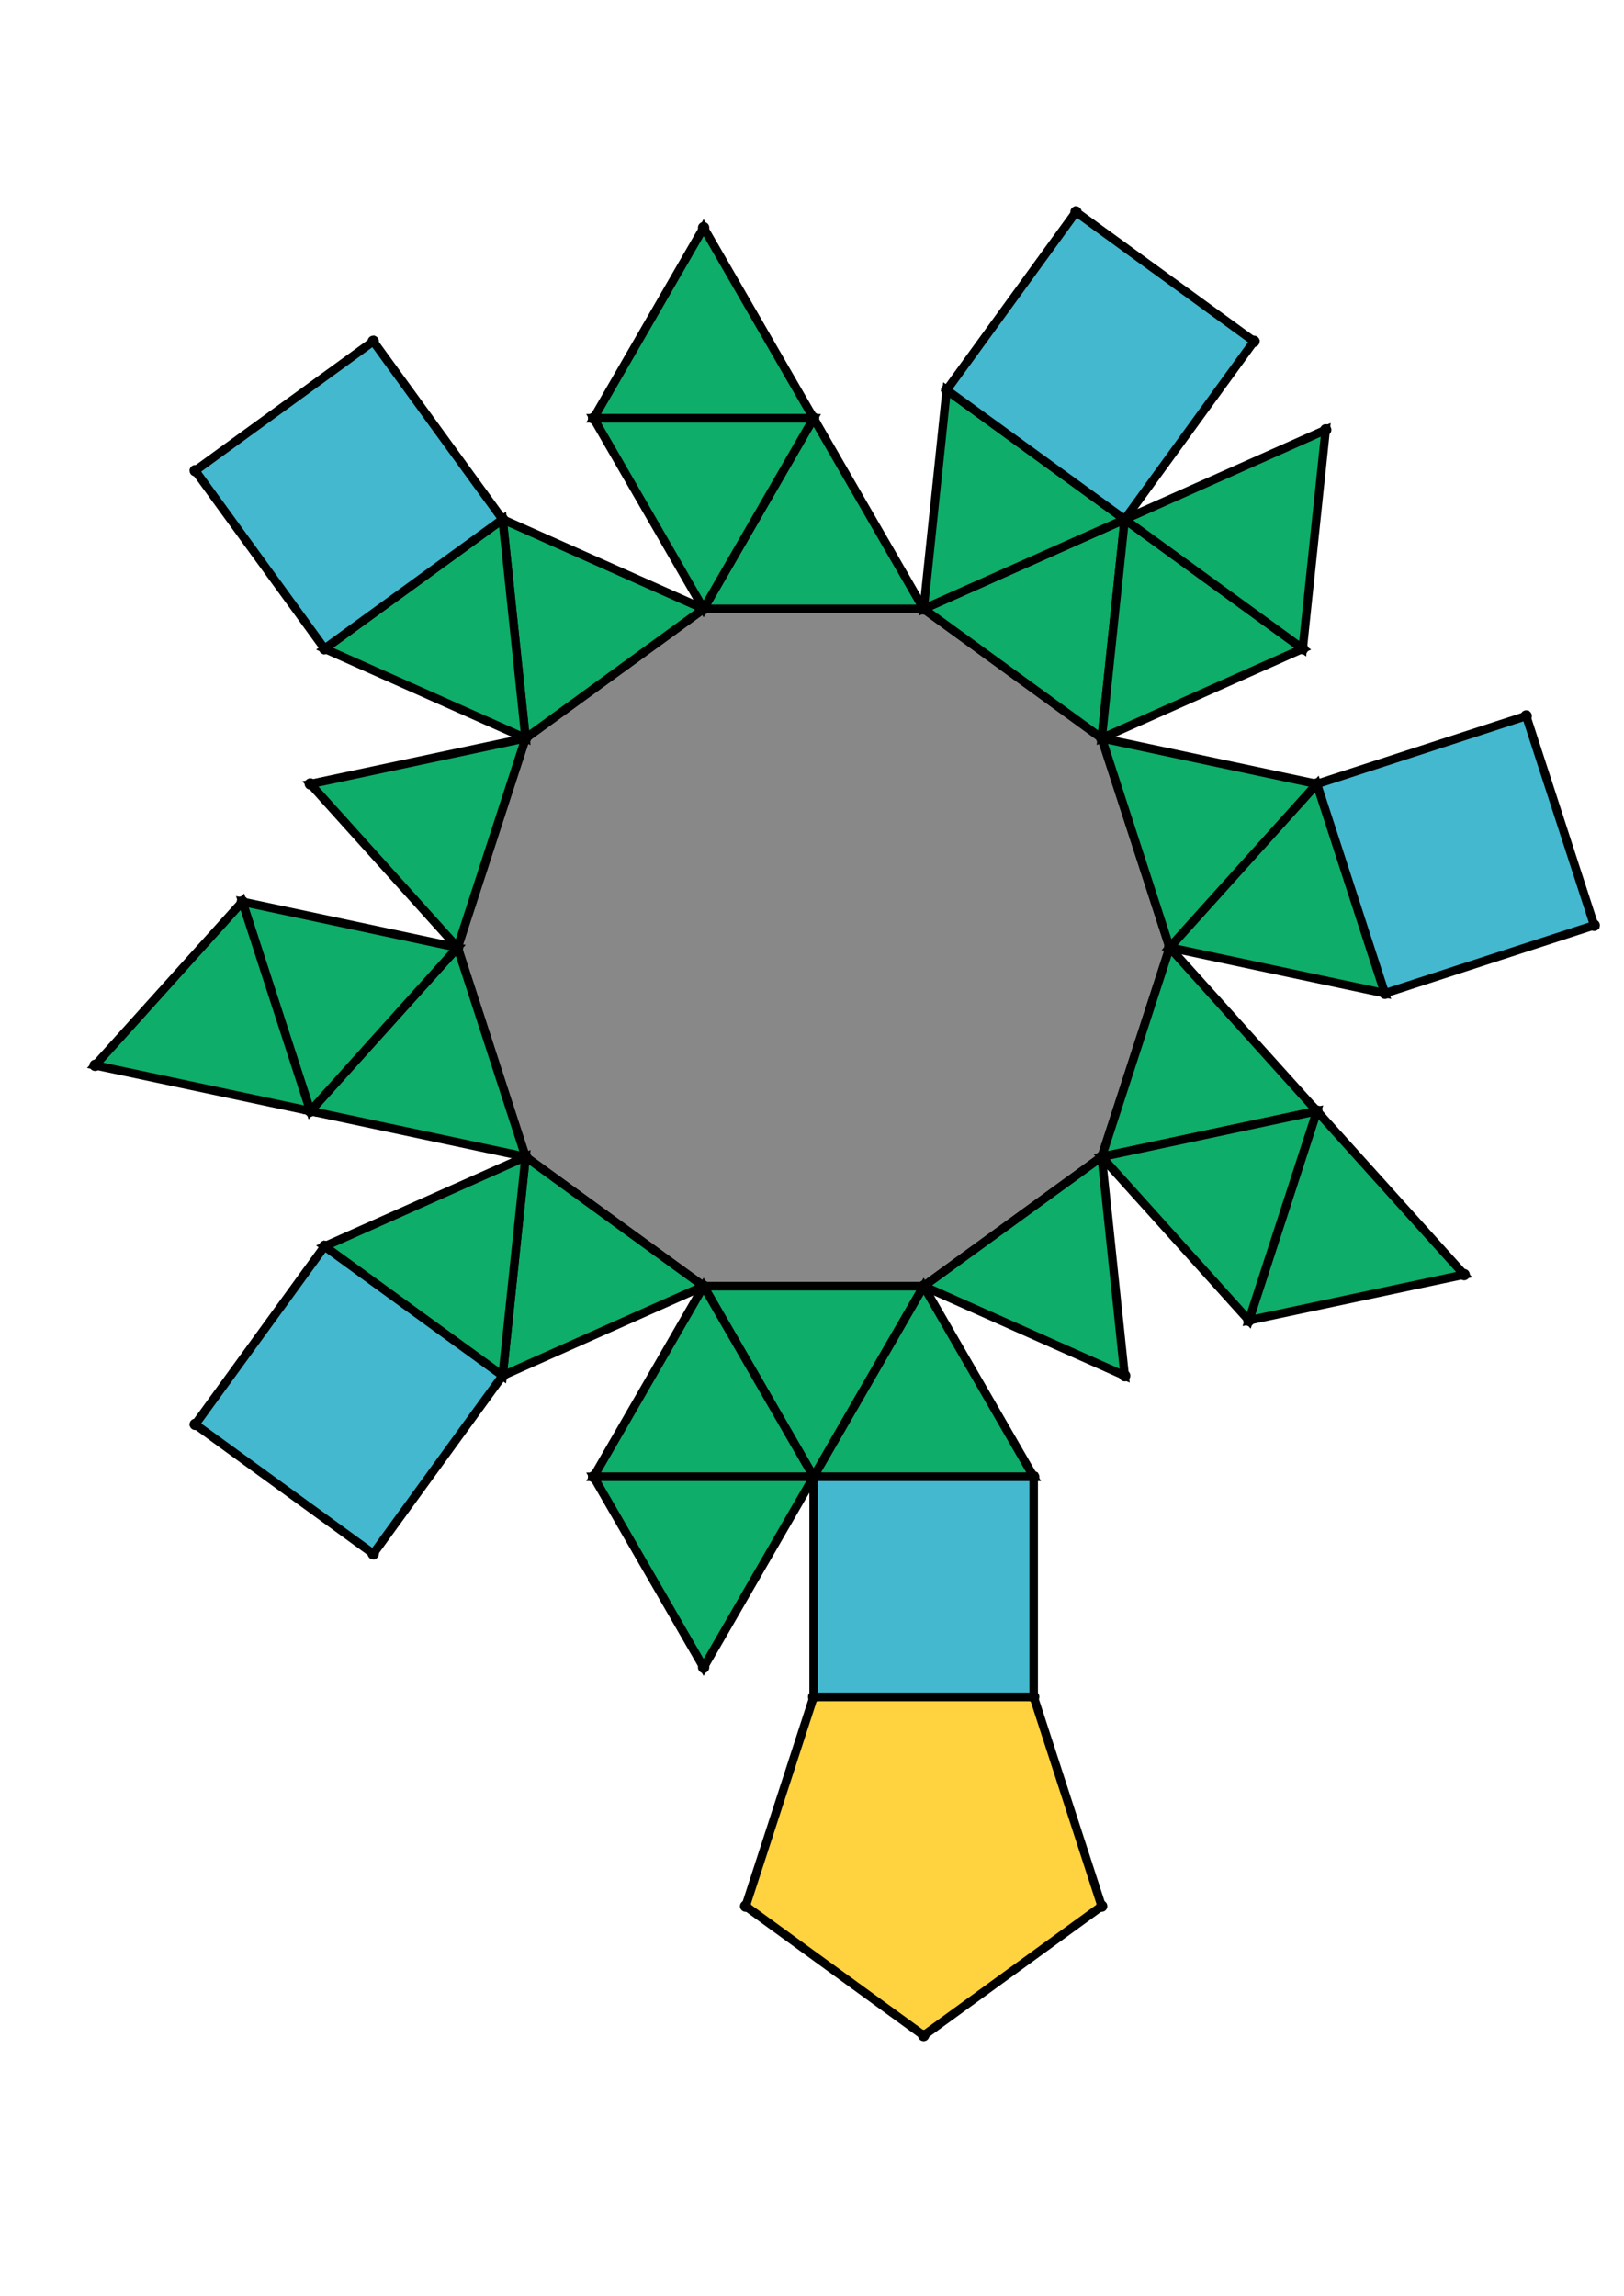 <?xml version="1.0" encoding="UTF-8" standalone="yes"?>
<!DOCTYPE svg PUBLIC "-//W3C//DTD SVG 1.0//EN" "http://www.w3.org/TR/2001/REC-SVG-20010904/DTD/svg10.dtd">
<!-- generated using polymake; Michael Joswig, Georg Loho, Benjamin Lorenz, Rico Raber; license CC BY-NC-SA 3.0; see polymake.org and matchthenet.de -->
<svg height="841pt" id="document" viewBox="0 -732.205 572 732.205" width="595pt" xmlns="http://www.w3.org/2000/svg" xmlns:svg="http://www.w3.org/2000/svg" xmlns:xlink="http://www.w3.org/1999/xlink">
	<title id="document_title">planar_net_</title>
	<polygon points="247.823,-317.391 325.327,-317.391 388.029,-362.947 411.979,-436.657 388.029,-510.368 325.327,-555.924 247.823,-555.924 185.121,-510.368 161.171,-436.657 185.121,-362.947 " style="fill: rgb(136,136,136); fill-opacity: 1; stroke: rgb(0,0,0); stroke-width: 3" />
	<polygon points="286.575,-250.27 325.327,-317.391 247.823,-317.391 " style="fill: rgb(14,173,105); fill-opacity: 1; stroke: rgb(0,0,0); stroke-width: 3" />
	<polygon points="247.823,-317.391 209.071,-250.27 286.575,-250.27 " style="fill: rgb(14,173,105); fill-opacity: 1; stroke: rgb(0,0,0); stroke-width: 3" />
	<polygon points="286.575,-250.27 209.071,-250.27 247.823,-183.15 " style="fill: rgb(14,173,105); fill-opacity: 1; stroke: rgb(0,0,0); stroke-width: 3" />
	<polygon points="247.823,-317.391 185.121,-362.947 177.019,-285.867 " style="fill: rgb(14,173,105); fill-opacity: 1; stroke: rgb(0,0,0); stroke-width: 3" />
	<polygon points="364.079,-172.766 286.575,-172.766 262.625,-99.056 325.327,-53.5 388.029,-99.056 " style="fill: rgb(255,210,63); fill-opacity: 1; stroke: rgb(0,0,0); stroke-width: 3" />
	<polygon points="185.121,-362.947 114.317,-331.423 177.019,-285.867 " style="fill: rgb(14,173,105); fill-opacity: 1; stroke: rgb(0,0,0); stroke-width: 3" />
	<polygon points="185.121,-362.947 161.171,-436.657 109.31,-379.061 " style="fill: rgb(14,173,105); fill-opacity: 1; stroke: rgb(0,0,0); stroke-width: 3" />
	<polygon points="325.327,-555.924 388.029,-510.368 396.13,-587.447 " style="fill: rgb(14,173,105); fill-opacity: 1; stroke: rgb(0,0,0); stroke-width: 3" />
	<polygon points="161.171,-436.657 85.36,-452.771 109.31,-379.061 " style="fill: rgb(14,173,105); fill-opacity: 1; stroke: rgb(0,0,0); stroke-width: 3" />
	<polygon points="209.071,-623.044 286.575,-623.044 247.823,-690.165 " style="fill: rgb(14,173,105); fill-opacity: 1; stroke: rgb(0,0,0); stroke-width: 3" />
	<polygon points="247.823,-555.924 325.327,-555.924 286.575,-623.044 " style="fill: rgb(14,173,105); fill-opacity: 1; stroke: rgb(0,0,0); stroke-width: 3" />
	<polygon points="185.121,-510.368 247.823,-555.924 177.019,-587.447 " style="fill: rgb(14,173,105); fill-opacity: 1; stroke: rgb(0,0,0); stroke-width: 3" />
	<polygon points="247.823,-555.924 286.575,-623.044 209.071,-623.044 " style="fill: rgb(14,173,105); fill-opacity: 1; stroke: rgb(0,0,0); stroke-width: 3" />
	<polygon points="185.121,-510.368 177.019,-587.447 114.317,-541.892 " style="fill: rgb(14,173,105); fill-opacity: 1; stroke: rgb(0,0,0); stroke-width: 3" />
	<polygon points="161.171,-436.657 185.121,-510.368 109.31,-494.254 " style="fill: rgb(14,173,105); fill-opacity: 1; stroke: rgb(0,0,0); stroke-width: 3" />
	<polygon points="325.327,-555.924 396.13,-587.447 333.428,-633.003 " style="fill: rgb(14,173,105); fill-opacity: 1; stroke: rgb(0,0,0); stroke-width: 3" />
	<polygon points="109.31,-379.061 85.36,-452.771 33.5,-395.175 " style="fill: rgb(14,173,105); fill-opacity: 1; stroke: rgb(0,0,0); stroke-width: 3" />
	<polygon points="114.317,-541.892 177.019,-587.447 131.464,-650.149 68.762,-604.594 " style="fill: rgb(67,184,206); fill-opacity: 1; stroke: rgb(0,0,0); stroke-width: 3" />
	<polygon points="333.428,-633.003 396.13,-587.447 441.686,-650.149 378.984,-695.705 " style="fill: rgb(67,184,206); fill-opacity: 1; stroke: rgb(0,0,0); stroke-width: 3" />
	<polygon points="388.029,-510.368 458.832,-541.892 396.13,-587.447 " style="fill: rgb(14,173,105); fill-opacity: 1; stroke: rgb(0,0,0); stroke-width: 3" />
	<polygon points="396.13,-587.447 458.832,-541.892 466.934,-618.971 " style="fill: rgb(14,173,105); fill-opacity: 1; stroke: rgb(0,0,0); stroke-width: 3" />
	<polygon points="177.019,-285.867 114.317,-331.423 68.762,-268.721 131.464,-223.165 " style="fill: rgb(67,184,206); fill-opacity: 1; stroke: rgb(0,0,0); stroke-width: 3" />
	<polygon points="388.029,-510.368 411.979,-436.657 463.839,-494.254 " style="fill: rgb(14,173,105); fill-opacity: 1; stroke: rgb(0,0,0); stroke-width: 3" />
	<polygon points="411.979,-436.657 487.789,-420.543 463.839,-494.254 " style="fill: rgb(14,173,105); fill-opacity: 1; stroke: rgb(0,0,0); stroke-width: 3" />
	<polygon points="463.839,-494.254 487.789,-420.543 561.5,-444.493 537.55,-518.204 " style="fill: rgb(67,184,206); fill-opacity: 1; stroke: rgb(0,0,0); stroke-width: 3" />
	<polygon points="411.979,-436.657 388.029,-362.947 463.839,-379.061 " style="fill: rgb(14,173,105); fill-opacity: 1; stroke: rgb(0,0,0); stroke-width: 3" />
	<polygon points="463.839,-379.061 439.889,-305.35 515.7,-321.464 " style="fill: rgb(14,173,105); fill-opacity: 1; stroke: rgb(0,0,0); stroke-width: 3" />
	<polygon points="388.029,-362.947 439.889,-305.35 463.839,-379.061 " style="fill: rgb(14,173,105); fill-opacity: 1; stroke: rgb(0,0,0); stroke-width: 3" />
	<polygon points="364.079,-250.27 325.327,-317.391 286.575,-250.27 " style="fill: rgb(14,173,105); fill-opacity: 1; stroke: rgb(0,0,0); stroke-width: 3" />
	<polygon points="388.029,-362.947 325.327,-317.391 396.13,-285.867 " style="fill: rgb(14,173,105); fill-opacity: 1; stroke: rgb(0,0,0); stroke-width: 3" />
	<polygon points="364.079,-250.27 286.575,-250.27 286.575,-172.766 364.079,-172.766 " style="fill: rgb(67,184,206); fill-opacity: 1; stroke: rgb(0,0,0); stroke-width: 3" />
	<circle cx="247.823" cy="-317.391" r="2" style="fill: rgb(0,0,0)" />
	<circle cx="325.327" cy="-317.391" r="2" style="fill: rgb(0,0,0)" />
	<circle cx="388.029" cy="-362.947" r="2" style="fill: rgb(0,0,0)" />
	<circle cx="411.979" cy="-436.657" r="2" style="fill: rgb(0,0,0)" />
	<circle cx="388.029" cy="-510.368" r="2" style="fill: rgb(0,0,0)" />
	<circle cx="325.327" cy="-555.924" r="2" style="fill: rgb(0,0,0)" />
	<circle cx="247.823" cy="-555.924" r="2" style="fill: rgb(0,0,0)" />
	<circle cx="185.121" cy="-510.368" r="2" style="fill: rgb(0,0,0)" />
	<circle cx="161.171" cy="-436.657" r="2" style="fill: rgb(0,0,0)" />
	<circle cx="185.121" cy="-362.947" r="2" style="fill: rgb(0,0,0)" />
	<circle cx="286.575" cy="-250.27" r="2" style="fill: rgb(0,0,0)" />
	<circle cx="177.019" cy="-285.867" r="2" style="fill: rgb(0,0,0)" />
	<circle cx="109.31" cy="-379.061" r="2" style="fill: rgb(0,0,0)" />
	<circle cx="396.13" cy="-587.447" r="2" style="fill: rgb(0,0,0)" />
	<circle cx="286.575" cy="-623.044" r="2" style="fill: rgb(0,0,0)" />
	<circle cx="177.019" cy="-587.447" r="2" style="fill: rgb(0,0,0)" />
	<circle cx="109.31" cy="-494.254" r="2" style="fill: rgb(0,0,0)" />
	<circle cx="463.839" cy="-494.254" r="2" style="fill: rgb(0,0,0)" />
	<circle cx="463.839" cy="-379.061" r="2" style="fill: rgb(0,0,0)" />
	<circle cx="396.13" cy="-285.867" r="2" style="fill: rgb(0,0,0)" />
	<circle cx="209.071" cy="-250.27" r="2" style="fill: rgb(0,0,0)" />
	<circle cx="364.079" cy="-250.27" r="2" style="fill: rgb(0,0,0)" />
	<circle cx="114.317" cy="-331.423" r="2" style="fill: rgb(0,0,0)" />
	<circle cx="85.36" cy="-452.771" r="2" style="fill: rgb(0,0,0)" />
	<circle cx="333.428" cy="-633.003" r="2" style="fill: rgb(0,0,0)" />
	<circle cx="458.832" cy="-541.892" r="2" style="fill: rgb(0,0,0)" />
	<circle cx="209.071" cy="-623.044" r="2" style="fill: rgb(0,0,0)" />
	<circle cx="114.317" cy="-541.892" r="2" style="fill: rgb(0,0,0)" />
	<circle cx="487.789" cy="-420.543" r="2" style="fill: rgb(0,0,0)" />
	<circle cx="439.889" cy="-305.35" r="2" style="fill: rgb(0,0,0)" />
	<circle cx="247.823" cy="-183.15" r="2" style="fill: rgb(0,0,0)" />
	<circle cx="286.575" cy="-172.766" r="2" style="fill: rgb(0,0,0)" />
	<circle cx="364.079" cy="-172.766" r="2" style="fill: rgb(0,0,0)" />
	<circle cx="68.762" cy="-268.721" r="2" style="fill: rgb(0,0,0)" />
	<circle cx="131.464" cy="-223.165" r="2" style="fill: rgb(0,0,0)" />
	<circle cx="33.5" cy="-395.175" r="2" style="fill: rgb(0,0,0)" />
	<circle cx="441.686" cy="-650.149" r="2" style="fill: rgb(0,0,0)" />
	<circle cx="378.984" cy="-695.705" r="2" style="fill: rgb(0,0,0)" />
	<circle cx="466.934" cy="-618.971" r="2" style="fill: rgb(0,0,0)" />
	<circle cx="247.823" cy="-690.165" r="2" style="fill: rgb(0,0,0)" />
	<circle cx="131.464" cy="-650.149" r="2" style="fill: rgb(0,0,0)" />
	<circle cx="68.762" cy="-604.594" r="2" style="fill: rgb(0,0,0)" />
	<circle cx="561.5" cy="-444.493" r="2" style="fill: rgb(0,0,0)" />
	<circle cx="537.55" cy="-518.204" r="2" style="fill: rgb(0,0,0)" />
	<circle cx="515.7" cy="-321.464" r="2" style="fill: rgb(0,0,0)" />
	<circle cx="262.625" cy="-99.056" r="2" style="fill: rgb(0,0,0)" />
	<circle cx="325.327" cy="-53.5" r="2" style="fill: rgb(0,0,0)" />
	<circle cx="388.029" cy="-99.056" r="2" style="fill: rgb(0,0,0)" />
	<!-- 
	Generated using the Perl SVG Module V2.64
	by Ronan Oger
	Info: http://www.roitsystems.com/
 -->
</svg>